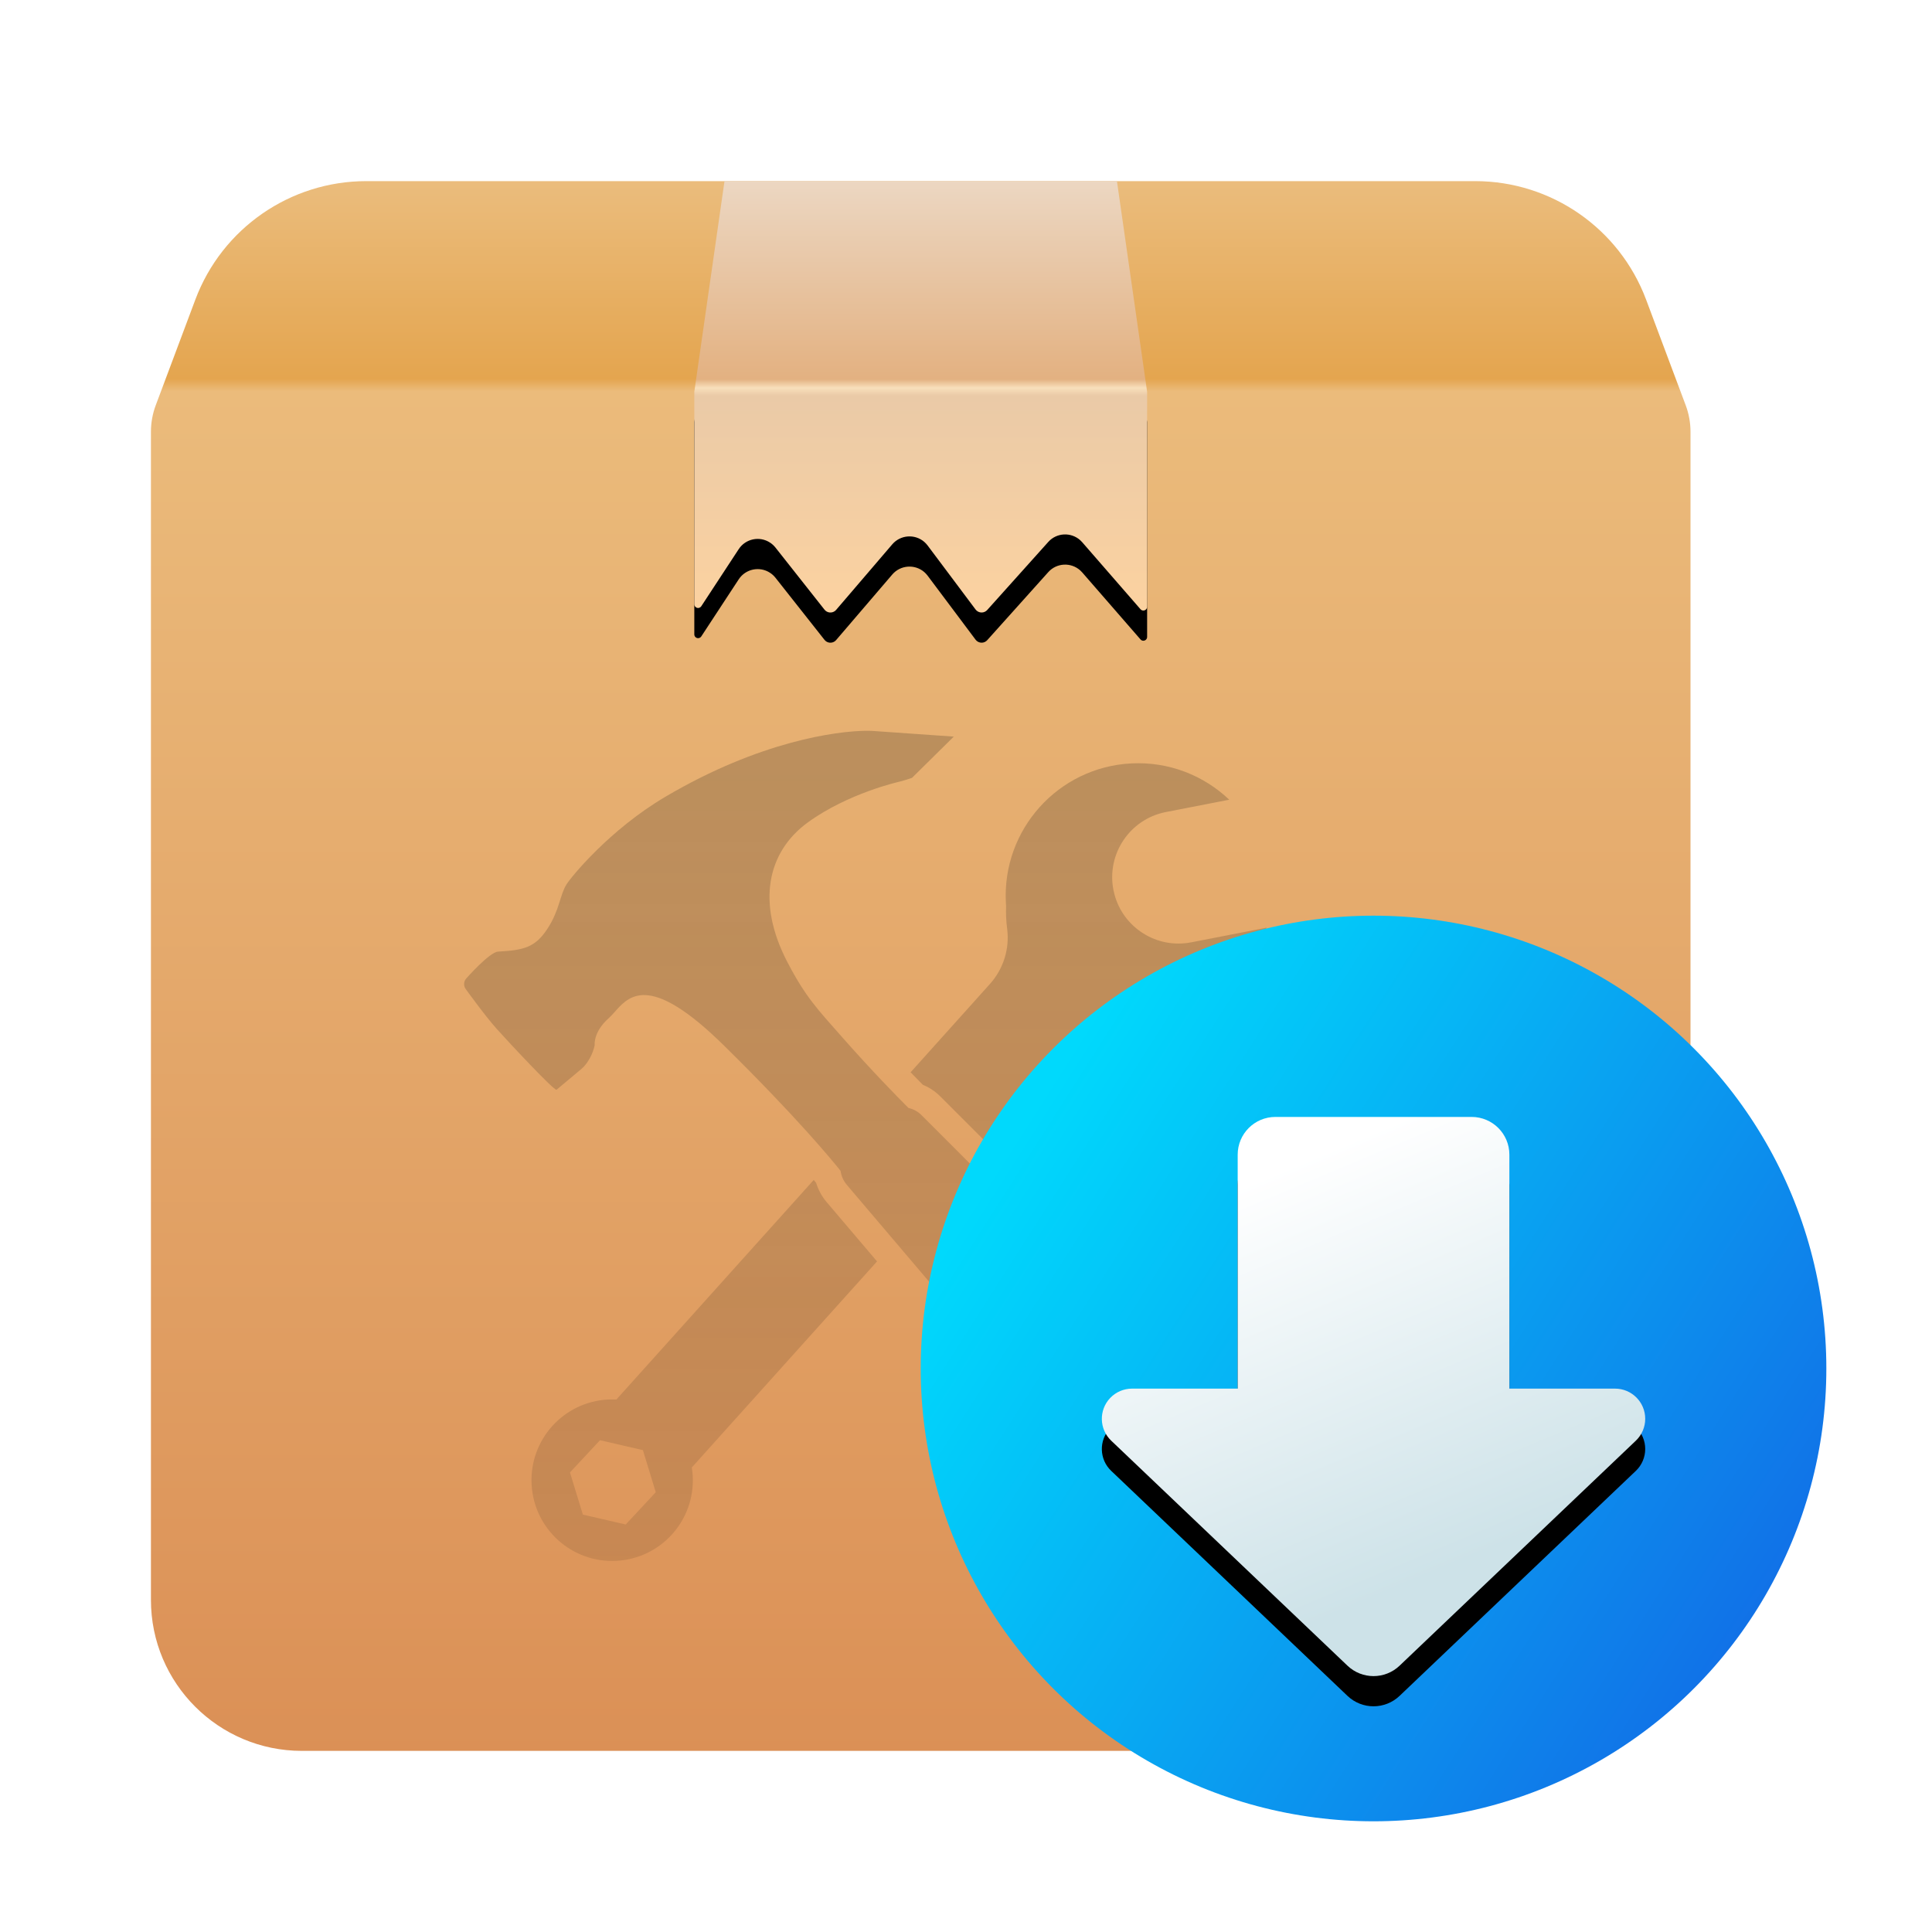 <?xml version="1.0" encoding="UTF-8"?>
<svg width="64px" height="64px" viewBox="0 0 64 64" version="1.1" xmlns="http://www.w3.org/2000/svg" xmlns:xlink="http://www.w3.org/1999/xlink">
    <title>apps/64/deepin-installer</title>
    <defs>
        <filter x="-9.8%" y="-7.7%" width="119.6%" height="119.2%" filterUnits="objectBoundingBox" id="filter-1">
            <feOffset dx="0" dy="1" in="SourceAlpha" result="shadowOffsetOuter1"></feOffset>
            <feGaussianBlur stdDeviation="1.5" in="shadowOffsetOuter1" result="shadowBlurOuter1"></feGaussianBlur>
            <feColorMatrix values="0 0 0 0 0   0 0 0 0 0   0 0 0 0 0  0 0 0 0.2 0" type="matrix" in="shadowBlurOuter1" result="shadowMatrixOuter1"></feColorMatrix>
            <feMerge>
                <feMergeNode in="shadowMatrixOuter1"></feMergeNode>
                <feMergeNode in="SourceGraphic"></feMergeNode>
            </feMerge>
        </filter>
        <linearGradient x1="50%" y1="0%" x2="50%" y2="100%" id="linearGradient-2">
            <stop stop-color="#EBBD7E" offset="0%"></stop>
            <stop stop-color="#E4A54F" offset="12.908%"></stop>
            <stop stop-color="#EBBB7B" offset="13.678%"></stop>
            <stop stop-color="#DB9056" offset="100%"></stop>
        </linearGradient>
        <linearGradient x1="50%" y1="0%" x2="50%" y2="100%" id="linearGradient-3">
            <stop stop-color="#0B0B0B" stop-opacity="0.2" offset="0%"></stop>
            <stop stop-color="#000000" stop-opacity="0.095" offset="100%"></stop>
        </linearGradient>
        <linearGradient x1="50%" y1="0%" x2="50%" y2="100%" id="linearGradient-4">
            <stop stop-color="#ECD7C2" offset="0%"></stop>
            <stop stop-color="#E3B181" offset="45.821%"></stop>
            <stop stop-color="#F8DFBB" offset="47.817%"></stop>
            <stop stop-color="#EACAA7" offset="49.636%"></stop>
            <stop stop-color="#FCD2A0" offset="100%"></stop>
        </linearGradient>
        <path d="M19,0 L18,6.979 L18,14.015 C18,14.084 18.056,14.14 18.125,14.14 C18.167,14.14 18.206,14.119 18.23,14.084 L19.471,12.191 C19.698,11.845 20.163,11.748 20.509,11.975 C20.577,12.019 20.637,12.074 20.687,12.137 L22.312,14.195 C22.397,14.304 22.554,14.322 22.663,14.237 C22.675,14.227 22.687,14.215 22.698,14.203 L24.558,12.031 C24.827,11.717 25.301,11.68 25.616,11.949 C25.657,11.985 25.695,12.025 25.728,12.069 L27.317,14.19 C27.4,14.3 27.557,14.323 27.667,14.24 C27.68,14.23 27.692,14.219 27.703,14.207 L29.725,11.953 C30.001,11.644 30.475,11.619 30.784,11.895 C30.807,11.916 30.829,11.938 30.849,11.961 L32.781,14.182 C32.826,14.234 32.905,14.239 32.957,14.194 C32.984,14.17 33,14.136 33,14.1 L33,6.979 L33,6.979 L32,0 L19,0 Z" id="path-5"></path>
        <filter x="-3.3%" y="-3.5%" width="106.7%" height="112.9%" filterUnits="objectBoundingBox" id="filter-6">
            <feOffset dx="0" dy="1" in="SourceAlpha" result="shadowOffsetOuter1"></feOffset>
            <feColorMatrix values="0 0 0 0 0   0 0 0 0 0   0 0 0 0 0  0 0 0 0.08 0" type="matrix" in="shadowOffsetOuter1"></feColorMatrix>
        </filter>
        <filter x="-16.7%" y="-13.3%" width="133.3%" height="133.3%" filterUnits="objectBoundingBox" id="filter-7">
            <feOffset dx="0" dy="1" in="SourceAlpha" result="shadowOffsetOuter1"></feOffset>
            <feGaussianBlur stdDeviation="1.5" in="shadowOffsetOuter1" result="shadowBlurOuter1"></feGaussianBlur>
            <feColorMatrix values="0 0 0 0 0   0 0 0 0 0   0 0 0 0 0  0 0 0 0.2 0" type="matrix" in="shadowBlurOuter1" result="shadowMatrixOuter1"></feColorMatrix>
            <feMerge>
                <feMergeNode in="shadowMatrixOuter1"></feMergeNode>
                <feMergeNode in="SourceGraphic"></feMergeNode>
            </feMerge>
        </filter>
        <linearGradient x1="16.653%" y1="14.661%" x2="100%" y2="67.838%" id="linearGradient-8">
            <stop stop-color="#00D9FC" offset="0%"></stop>
            <stop stop-color="#1170E7" offset="100%"></stop>
        </linearGradient>
        <linearGradient x1="33.841%" y1="9.07%" x2="62.94%" y2="80.663%" id="linearGradient-9">
            <stop stop-color="#FFFFFF" offset="0%"></stop>
            <stop stop-color="#CDE2E8" offset="100%"></stop>
        </linearGradient>
        <path d="M11.75,6.667 L18.25,6.667 C18.94,6.667 19.5,7.226 19.5,7.917 L19.5,15.667 L19.5,15.667 L23,15.667 C23.552,15.667 24,16.114 24,16.667 C24,16.94 23.888,17.202 23.69,17.391 L15.862,24.846 C15.379,25.305 14.621,25.305 14.138,24.846 L6.31,17.391 C5.91,17.01 5.895,16.377 6.276,15.977 C6.465,15.779 6.726,15.667 7,15.667 L10.5,15.667 L10.5,15.667 L10.5,7.917 C10.5,7.226 11.06,6.667 11.75,6.667 Z" id="path-10"></path>
        <filter x="-2.4%" y="-5.3%" width="104.8%" height="118.5%" filterUnits="objectBoundingBox" id="filter-12">
            <feOffset dx="0" dy="1" in="SourceAlpha" result="shadowOffsetOuter1"></feOffset>
            <feGaussianBlur stdDeviation="0.5" in="shadowOffsetOuter1" result="shadowBlurOuter1"></feGaussianBlur>
            <feColorMatrix values="0 0 0 0 0   0 0 0 0 0   0 0 0 0 0  0 0 0 0.15 0" type="matrix" in="shadowBlurOuter1"></feColorMatrix>
        </filter>
    </defs>
    <g id="apps/64/deepin-installer" stroke="none" stroke-width="1" fill="none" fill-rule="evenodd">
        <g id="编组-2" filter="url(#filter-1)" transform="translate(5, 5)">
            <path d="M0.159,7.425 L1.471,3.925 C2.356,1.564 4.613,4.63096808e-16 7.134,0 L43.866,8.8817842e-16 C46.387,4.25081611e-16 48.644,1.564 49.529,3.925 L50.841,7.425 C50.946,7.705 51,8.003 51,8.302 L51,47 C51,49.761 48.761,52 46,52 L5,52 C2.239,52 3.12895393e-15,49.761 -8.8817842e-16,47 L-4.4408921e-15,8.302 C-4.47759204e-15,8.003 0.054,7.705 0.159,7.425 Z" id="蒙版" fill="url(#linearGradient-2)"></path>
            <path d="M21.956,33.087 L22.035,33.182 C22.106,33.415 22.223,33.632 22.383,33.82 L24.053,35.786 L17.918,42.611 C17.934,42.735 17.944,42.829 17.948,42.893 C18.025,44.37 16.895,45.627 15.419,45.705 C13.943,45.782 12.688,44.65 12.61,43.173 C12.533,41.695 13.666,40.438 15.139,40.361 C15.181,40.359 15.236,40.358 15.305,40.359 L15.419,40.361 L21.956,33.087 Z M23.919,18.214 L26.595,18.401 L25.211,19.768 C25.096,19.809 24.908,19.866 24.792,19.895 C24.792,19.895 23.101,20.269 21.76,21.244 C20.419,22.219 20.055,23.897 21.083,25.871 C21.686,27.029 22.079,27.429 22.903,28.364 C23.867,29.458 24.722,30.33 25.093,30.702 C25.253,30.738 25.405,30.818 25.528,30.942 L36.428,41.85 C37.17,42.592 37.191,43.828 36.487,44.598 C36.379,44.699 36.192,44.862 36.032,45 L35.884,45.126 C35.797,45.2 35.738,45.25 35.738,45.25 C34.923,45.908 33.705,45.787 33.026,44.988 L23.052,33.25 C22.937,33.115 22.868,32.953 22.845,32.786 C22.545,32.41 21.386,31.003 18.994,28.646 C16.609,26.295 15.894,26.93 15.416,27.462 L15.343,27.545 C15.282,27.612 15.225,27.675 15.167,27.727 C14.646,28.188 14.7,28.617 14.7,28.617 C14.655,28.88 14.472,29.233 14.267,29.404 L13.436,30.1 C13.358,30.137 11.909,28.589 11.449,28.077 C11.054,27.636 10.423,26.756 10.423,26.756 C10.351,26.656 10.361,26.506 10.443,26.416 C10.443,26.416 11.213,25.541 11.498,25.524 C12.334,25.475 12.721,25.397 13.131,24.772 C13.541,24.147 13.541,23.654 13.769,23.292 C13.92,23.052 15.186,21.49 17.037,20.397 C20.195,18.534 22.724,18.226 23.649,18.209 L23.804,18.209 C23.849,18.21 23.887,18.212 23.919,18.214 Z M14.876,41.709 L13.881,42.776 L14.308,44.173 L15.728,44.501 L16.723,43.433 L16.297,42.037 L14.876,41.709 Z M35.72,20.491 L33.622,20.9 C32.43,21.132 31.652,22.286 31.883,23.478 L31.919,23.632 C32.216,24.736 33.321,25.438 34.46,25.216 L36.957,24.731 C36.504,26.558 34.904,27.954 32.929,28.057 C32.834,28.062 32.739,28.064 32.646,28.063 C32.448,28.085 32.249,28.093 32.05,28.088 C31.382,28.072 30.738,28.349 30.291,28.847 L27.632,31.804 L26.149,30.32 C26.023,30.194 25.88,30.089 25.726,30.007 L25.568,29.933 C25.438,29.802 25.303,29.664 25.165,29.521 L27.793,26.595 C28.24,26.098 28.449,25.429 28.363,24.765 C28.33,24.516 28.319,24.265 28.328,24.014 L28.321,23.903 C28.194,21.482 30.052,19.416 32.47,19.289 C33.722,19.223 34.878,19.69 35.72,20.491 Z" id="Combined-Shape" fill="url(#linearGradient-3)" fill-rule="nonzero"></path>
            <g id="路径-10">
                <use fill="black" fill-opacity="1" filter="url(#filter-6)" xlink:href="#path-5"></use>
                <use fill="url(#linearGradient-4)" fill-rule="evenodd" xlink:href="#path-5"></use>
            </g>
        </g>
        <g id="编组" filter="url(#filter-7)" transform="translate(45.5, 44.333) rotate(-360) translate(-45.5, -44.333)translate(30.5, 29.333)">
            <circle id="椭圆形" fill="url(#linearGradient-8)" fill-rule="nonzero" cx="15" cy="15" r="15"></circle>
            <mask id="mask-11" fill="white">
                <use xlink:href="#path-10"></use>
            </mask>
            <g id="蒙版" fill-rule="nonzero">
                <use fill="black" fill-opacity="1" filter="url(#filter-12)" xlink:href="#path-10"></use>
                <use fill="url(#linearGradient-9)" xlink:href="#path-10"></use>
            </g>
        </g>
        <g id="Guide/64" transform="translate(2, 2)"></g>
    </g>
</svg>